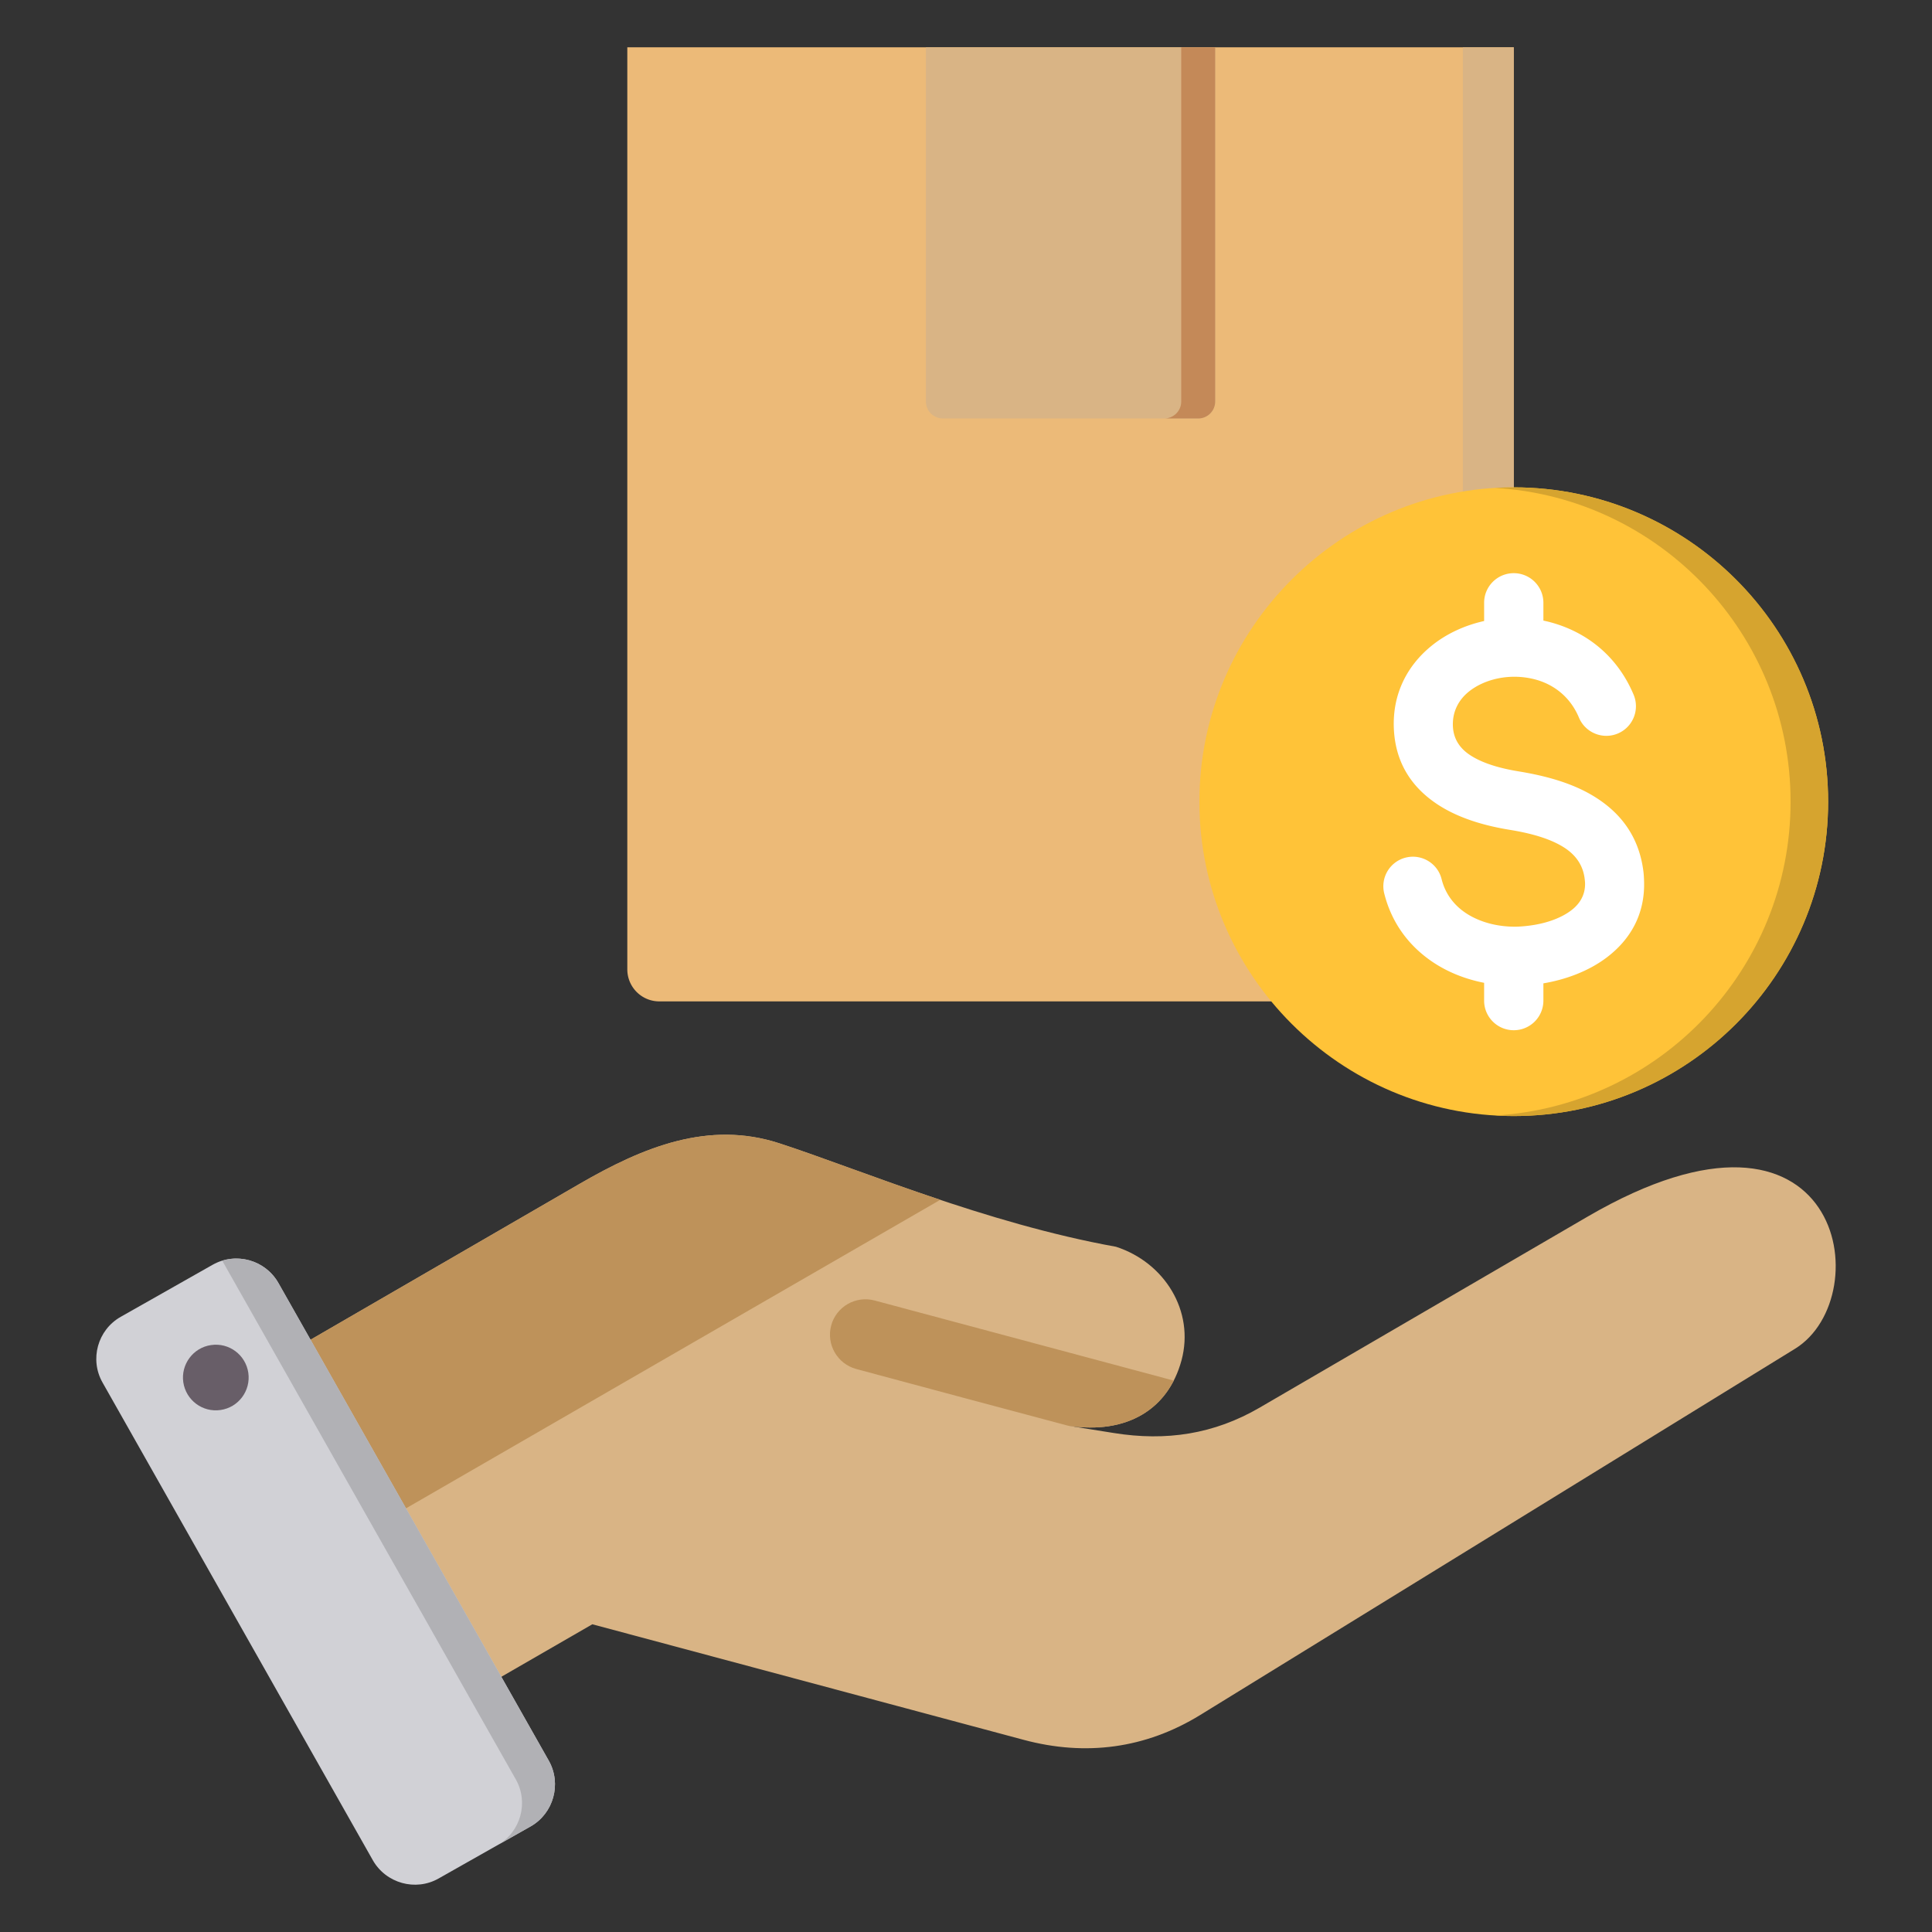 <svg xmlns="http://www.w3.org/2000/svg" version="1.1" xmlns:xlink="http://www.w3.org/1999/xlink" width="512" height="512" x="0" y="0" viewBox="0 0 510 510" style="enable-background:new 0 0 512 512" xml:space="preserve" fill-rule="evenodd" class=""><rect x="0" y="0" width="510" height="510" fill="#333333" stroke="none"/><g><path fill="#d9b485" d="m63.056 364.61 89.972-52.117c16.893-9.789 34.058-16.731 52.632-10.711 20.69 6.724 54.477 21.123 88.942 27.333 12.798 4.149 20.771 16.947 17.3 29.936-3.498 12.989-14.453 19.687-29.964 17.3l12.067 1.926c13.802 2.223 26.465.325 38.559-6.725l86.501-50.382c67.248-39.156 77.119 21.096 54.775 34.871l-157.003 96.67c-14.426 8.867-30.235 10.955-46.613 6.562l-113.861-30.506-42.193 24.35c-8.108 4.664-18.52 1.871-23.211-6.236l-34.112-59.06c-4.664-8.107-1.871-18.52 6.209-23.211z" opacity="1" data-original="#f6dccd" class=""></path><path fill="#be925a" d="M309.841 364.447c-4.8 9.41-14.724 13.938-27.903 11.904-18.629-4.935-37.284-9.978-55.913-14.968-4.99-1.356-7.945-6.481-6.617-11.47 1.329-4.989 6.481-7.945 11.47-6.616zM63.056 364.61l89.972-52.117c16.893-9.789 34.058-16.731 52.632-10.711 11.064 3.579 25.896 9.382 42.546 14.941L73.903 417.378l-17.056-29.557c-4.664-8.107-1.871-18.52 6.209-23.211z" opacity="1" data-original="#f1cbbc" class=""></path><path fill="#d1d1d6" d="m73.496 338.687 71.37 126.09c3.444 6.101 1.274 13.911-4.8 17.355L115.77 495.88c-6.074 3.443-13.883 1.274-17.354-4.827L27.073 364.962c-3.471-6.101-1.302-13.91 4.799-17.354l24.27-13.748c6.101-3.444 13.91-1.274 17.354 4.827z" opacity="1" data-original="#d1d1d6" class=""></path><path fill="#b1b1b5" d="m111.052 425.323 12.609 22.317 12.5 22.072c3.444 6.074 1.302 13.857-4.772 17.328l8.677-4.908c6.074-3.444 8.244-11.254 4.8-17.355l-12.528-22.154-25.164-44.47-25.191-44.498-8.487-14.968c-2.983-5.288-9.247-7.62-14.833-5.911l14.67 25.923 25.164 44.47 12.528 22.127z" opacity="1" data-original="#b1b1b5" class=""></path><path fill="#685e68" d="M55.708 355.065c-4.719.678-8 5.098-7.322 9.816.705 4.745 5.098 8.027 9.843 7.322 4.719-.678 8-5.071 7.322-9.817-.705-4.745-5.098-8.026-9.843-7.321z" opacity="1" data-original="#685e68" class=""></path><path fill="#ecba78" d="M399.594 12.484v243.405a8.454 8.454 0 0 1-8.454 8.454H174.048a8.454 8.454 0 0 1-8.454-8.454V12.484z" opacity="1" data-original="#ecba78" class=""></path><path fill="#d9b485" d="M386.159 12.484h13.435v243.405a8.454 8.454 0 0 1-8.454 8.454h-13.435a8.454 8.454 0 0 0 8.454-8.454zM320.771 12.484v93.501a4.478 4.478 0 0 1-4.478 4.478h-67.398a4.478 4.478 0 0 1-4.478-4.478V12.484z" opacity="1" data-original="#e3a76f" class=""></path><path fill="#c48958" d="M311.815 12.484h8.956v93.501a4.478 4.478 0 0 1-4.478 4.478h-8.956a4.478 4.478 0 0 0 4.478-4.478z" opacity="1" data-original="#c48958" class=""></path><path fill="#ffc338" d="M399.587 294.608c-45.706 0-82.979-37.273-82.979-82.979s37.273-82.979 82.979-82.979 82.992 37.273 82.992 82.979-37.286 82.979-82.992 82.979z" opacity="1" data-original="#ffc338" class=""></path><path fill="#d6a42f" d="M472.671 211.629c0-44.166-34.501-80.271-78.025-82.838 1.63-.09 3.286-.141 4.941-.141 45.835 0 82.992 37.145 82.992 82.979s-37.157 82.979-82.992 82.979c-1.655 0-3.311-.051-4.941-.141 43.524-2.567 78.025-38.672 78.025-82.838z" opacity="1" data-original="#f5b829" class=""></path><path fill="#ffffff" fill-rule="nonzero" d="M431.239 183.392c1.668 3.991-.206 8.574-4.184 10.242-3.979 1.669-8.562-.205-10.243-4.184-2.362-5.648-6.867-8.908-11.795-10.153a21.622 21.622 0 0 0-9.498-.231c-2.965.604-5.686 1.81-7.83 3.543-2.657 2.156-4.338 5.275-4.158 9.138.166 3.517 2.015 5.943 4.582 7.612 3.465 2.271 8.253 3.529 12.809 4.274 6.546 1.078 13.682 2.862 19.651 6.469 6.892 4.158 12.09 10.422 13.258 20.035.09.745.142 1.63.167 2.644.219 8.805-3.799 15.364-9.831 19.946-4.775 3.62-10.795 5.853-16.75 6.854v4.557a7.814 7.814 0 0 1-7.817 7.816c-4.325 0-7.829-3.491-7.829-7.816v-4.698c-4.839-.95-9.46-2.747-13.464-5.417-6.174-4.12-10.91-10.178-12.912-18.213a7.795 7.795 0 0 1 5.711-9.433c4.184-1.027 8.42 1.527 9.447 5.711.975 3.902 3.311 6.88 6.366 8.921 3.786 2.515 8.651 3.722 13.58 3.606a33.065 33.065 0 0 0 2.977-.244c4.185-.5 8.343-1.822 11.282-4.055 2.247-1.695 3.735-4.069 3.658-7.175 0-.219-.038-.604-.102-1.168-.488-3.979-2.76-6.649-5.802-8.484-3.94-2.388-9.177-3.658-14.093-4.454-6.327-1.04-13.181-2.939-18.803-6.597-6.52-4.262-11.205-10.564-11.667-19.959-.449-9.331 3.568-16.814 9.908-21.974 3.928-3.196 8.767-5.429 13.914-6.571v-4.813c0-4.326 3.504-7.817 7.829-7.817a7.814 7.814 0 0 1 7.817 7.817v4.697c.462.103.924.206 1.386.321 9.395 2.387 17.943 8.561 22.436 19.253z" opacity="1" data-original="#ffe177" class=""></path></g></svg>